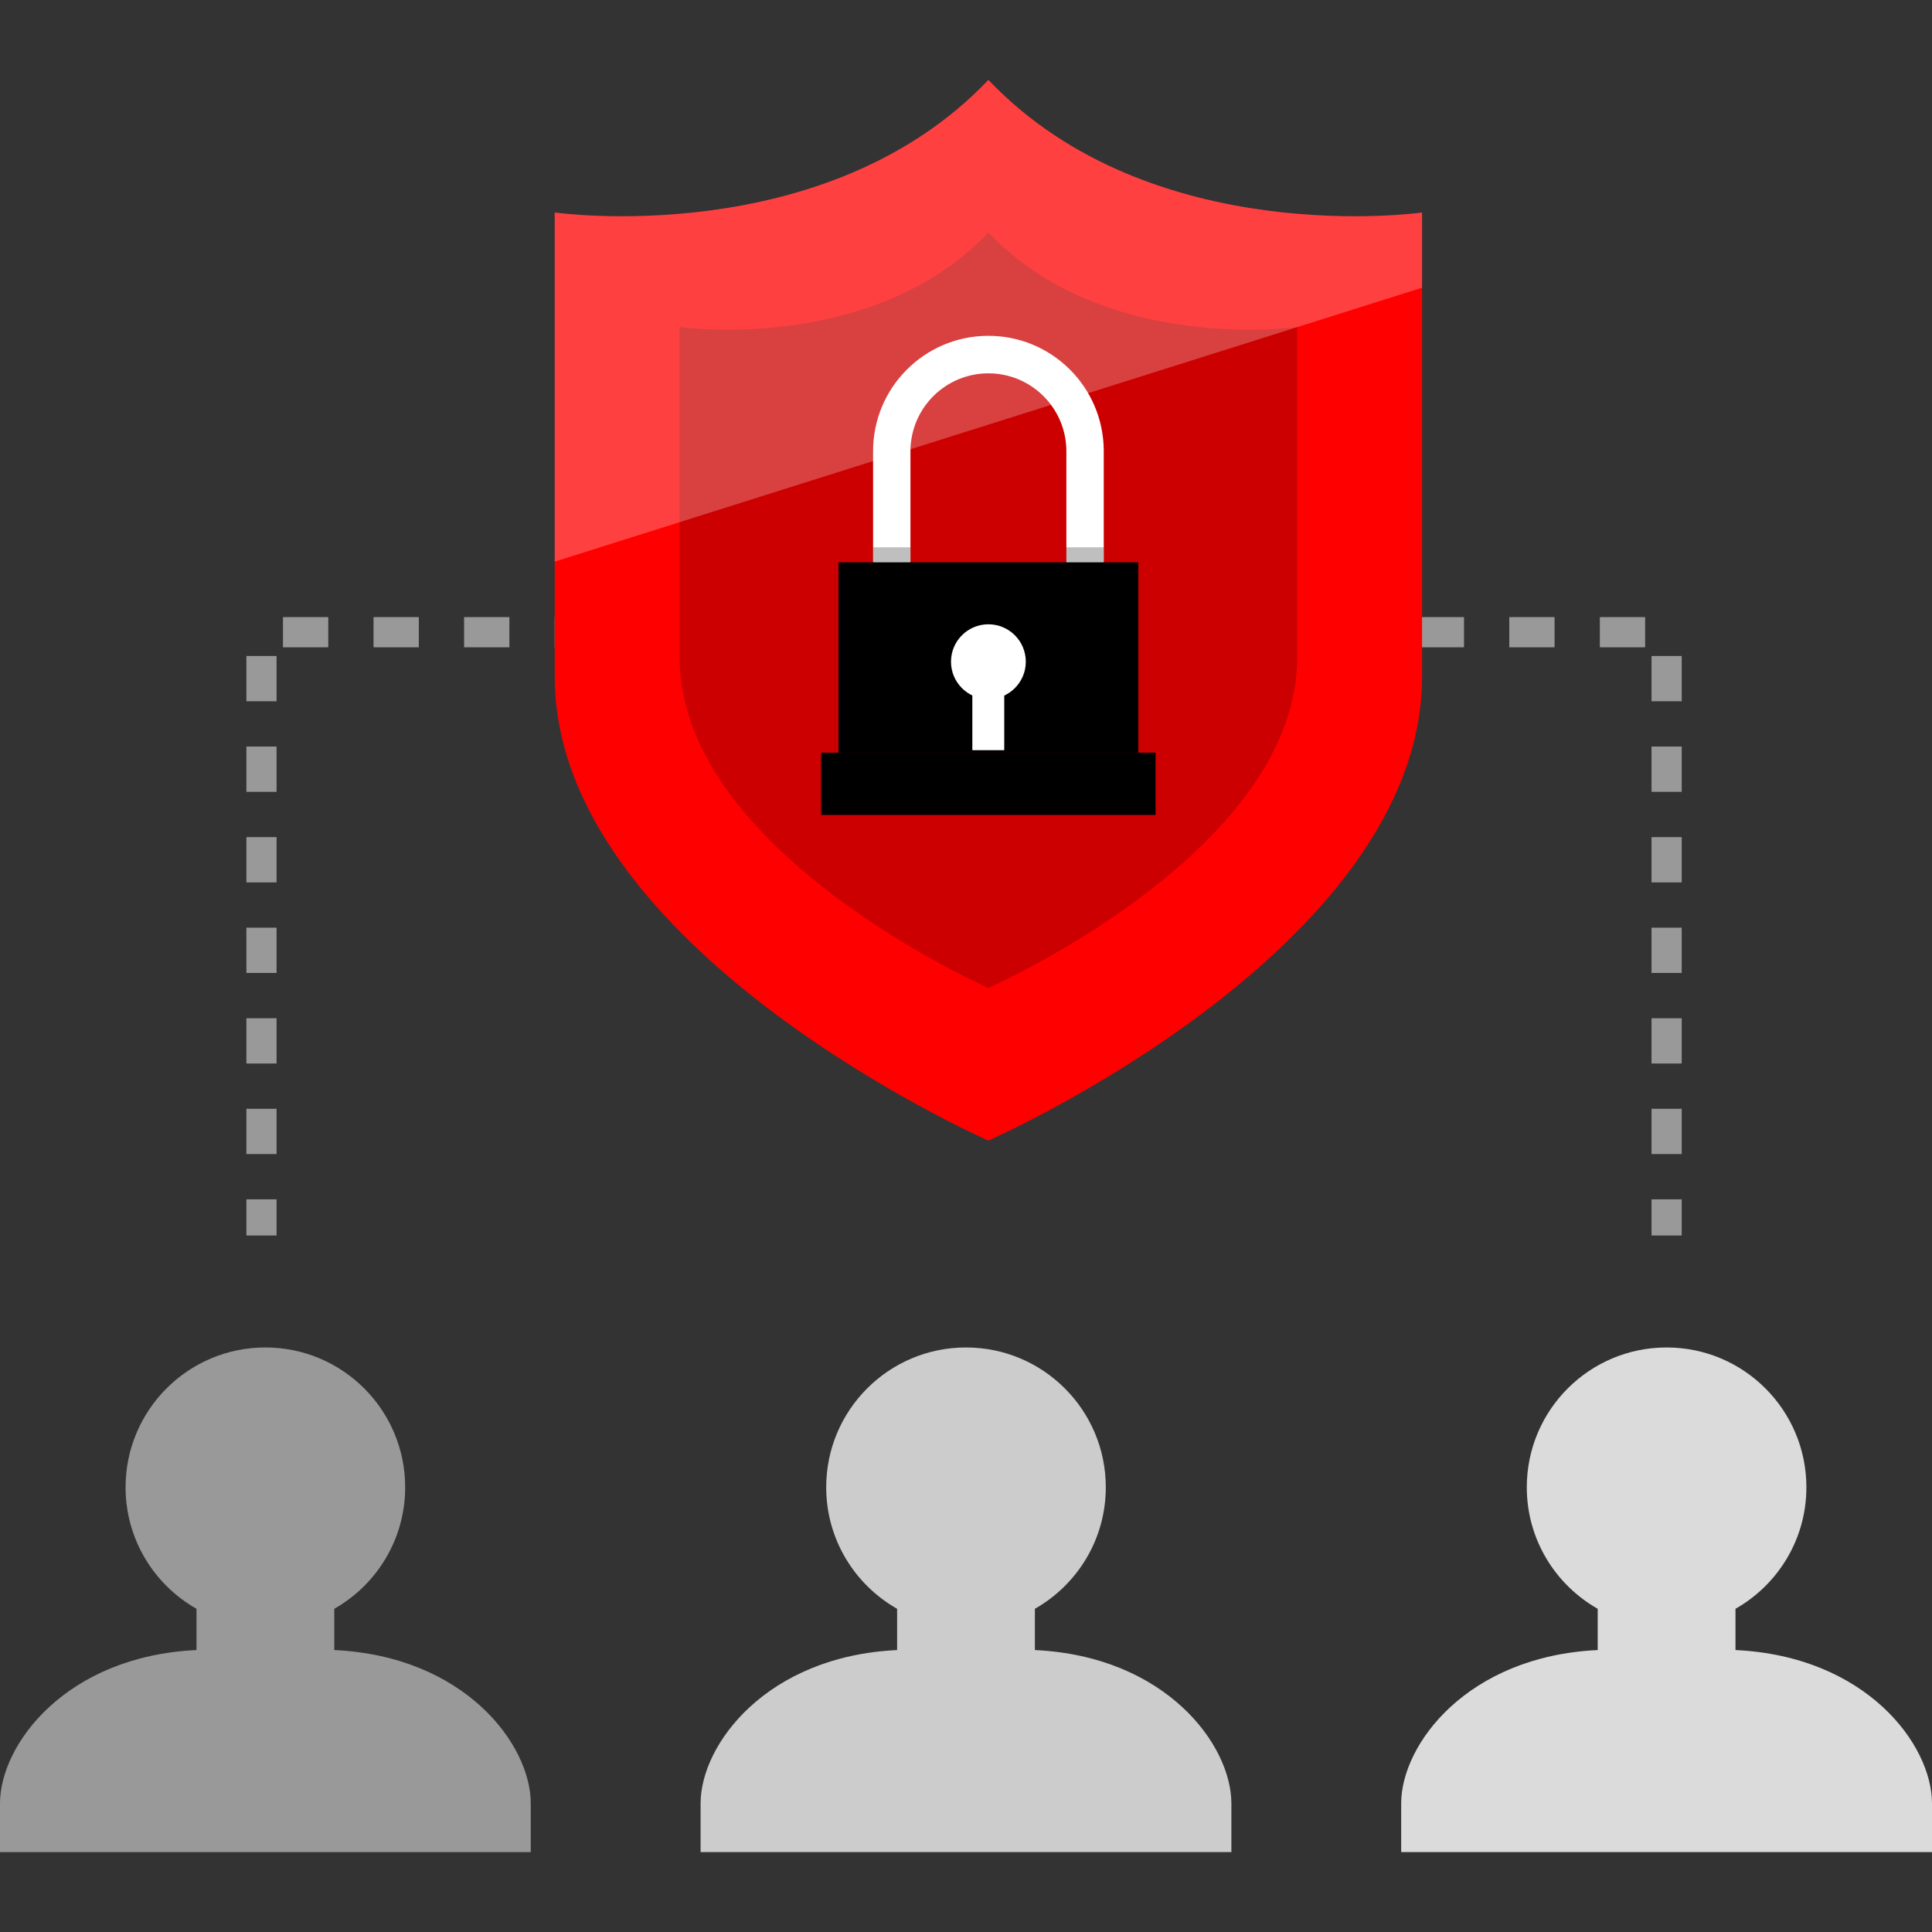 <?xml version="1.0" encoding="iso-8859-1"?>
<!-- Generator: Adobe Illustrator 19.0.0, SVG Export Plug-In . SVG Version: 6.00 Build 0)  -->
<svg version="1.1" id="Capa_1" xmlns="http://www.w3.org/2000/svg" xmlns:xlink="http://www.w3.org/1999/xlink" x="0px" y="0px"
	 viewBox="0 0 512 512" style="enable-background:new 0 0 512 512;" xml:space="preserve">
<rect x="0" y="0" width="512" height="512" fill="#333333" stroke="none"/>
<path style="fill:#999999;" d="M88.584,437.284v-10.936c11.216-6.368,18.792-18.392,18.792-32.208
	c0-20.456-16.584-37.048-37.048-37.048c-20.456,0-37.048,16.584-37.048,37.048c0,13.816,7.576,25.84,18.792,32.208v10.936
	C17.552,438.892,0,462.236,0,477.932c0,11.808,0,12.888,0,12.888h70.328h70.328c0,0,0-1.072,0-12.888
	C140.664,462.236,123.112,438.892,88.584,437.284z"/>
<path style="fill:#CCCCCC;" d="M274.256,437.284v-10.936c11.216-6.368,18.792-18.392,18.792-32.208
	c0-20.456-16.584-37.048-37.048-37.048c-20.456,0-37.048,16.584-37.048,37.048c0,13.816,7.576,25.84,18.792,32.208v10.936
	c-34.52,1.616-52.08,24.96-52.08,40.648c0,11.808,0,12.888,0,12.888H256h70.328c0,0,0-1.072,0-12.888
	C326.328,462.236,308.776,438.892,274.256,437.284z"/>
<path style="fill:#DBDBDB;" d="M459.92,437.284v-10.936c11.216-6.368,18.792-18.392,18.792-32.208
	c0-20.456-16.584-37.048-37.048-37.048c-20.456,0-37.048,16.584-37.048,37.048c0,13.816,7.576,25.84,18.792,32.208v10.936
	c-34.52,1.616-52.08,24.96-52.08,40.648c0,11.808,0,12.888,0,12.888h70.328H512c0,0,0-1.072,0-12.888
	C512,462.236,494.448,438.892,459.92,437.284z"/>
<g>
	<path style="fill:#999999;" d="M445.672,327.42h-8v-9.584h8V327.42z M445.672,305.836h-8v-12h8V305.836z M445.672,281.844h-8v-12h8
		V281.844z M445.672,257.844h-8v-12h8V257.844z M445.672,233.844h-8v-12h8V233.844z M445.672,209.844h-8v-12h8V209.844z
		 M445.672,185.844h-8v-12h8V185.844z M435.976,171.54h-12v-8h12V171.54z M411.976,171.54h-12v-8h12V171.54z M387.976,171.54h-12v-8
		h12V171.54z M363.976,171.54h-12v-8h12V171.54z"/>
	<path style="fill:#999999;" d="M73.296,327.42h-8v-9.584h8V327.42z M73.296,305.836h-8v-12h8V305.836z M73.296,281.844h-8v-12h8
		V281.844z M73.296,257.844h-8v-12h8V257.844z M73.296,233.844h-8v-12h8V233.844z M73.296,209.844h-8v-12h8V209.844z
		 M73.296,185.844h-8v-12h8V185.844z M158.992,171.54h-12v-8h12V171.54z M134.992,171.54h-12v-8h12V171.54z M110.992,171.54h-12v-8
		h12V171.54z M86.992,171.54h-12v-8h12V171.54z"/>
</g>
<path style="fill:#FF0000;" d="M261.936,21.18c-43.192,45.384-114.928,35.136-114.928,35.136s0,50.512,0,122.976
	s114.928,122.976,114.928,122.976s114.928-50.512,114.928-122.976s0-122.976,0-122.976S305.12,66.564,261.936,21.18z"/>
<g style="opacity:0.2;">
	<path d="M261.936,61.636c-30.76,32.32-81.84,25.024-81.84,25.024s0,35.968,0,87.576s81.84,87.576,81.84,87.576
		s81.84-35.968,81.84-87.576s0-87.576,0-87.576S292.688,93.956,261.936,61.636z"/>
</g>
<g style="opacity:0.25;">
	<path style="fill:#FFFFFF;" d="M261.936,21.18c-43.192,45.384-114.928,35.136-114.928,35.136v92.52l229.848-72.592V56.316
		C376.856,56.316,305.12,66.564,261.936,21.18z"/>
</g>
<path style="fill:#FFFFFF;" d="M292.504,155.492H282.6v-35.688c0.112-11.408-9.048-20.752-20.456-20.864
	c-11.408-0.112-20.752,9.048-20.864,20.456c0,0.136,0,0.272,0,0.408v35.688h-9.904v-35.688c-0.136-16.88,13.44-30.672,30.32-30.808
	s30.672,13.44,30.808,30.32c0,0.168,0,0.328,0,0.496L292.504,155.492L292.504,155.492z"/>
<g style="opacity:0.25;">
	<rect x="282.56" y="145.036" width="9.904" height="3.96"/>
</g>
<g style="opacity:0.25;">
	<rect x="231.368" y="145.036" width="9.904" height="3.96"/>
</g>
<rect x="222.208" y="149.004" width="79.464" height="50.456"/>
<rect x="217.6" y="199.46" width="88.64" height="16.512"/>
<g>
	<circle style="fill:#FFFFFF;" cx="261.936" cy="175.356" r="9.912"/>
	<rect x="257.68" y="180.684" style="fill:#FFFFFF;" width="8.456" height="18.12"/>
</g>
<g>
</g>
<g>
</g>
<g>
</g>
<g>
</g>
<g>
</g>
<g>
</g>
<g>
</g>
<g>
</g>
<g>
</g>
<g>
</g>
<g>
</g>
<g>
</g>
<g>
</g>
<g>
</g>
<g>
</g>
</svg>
